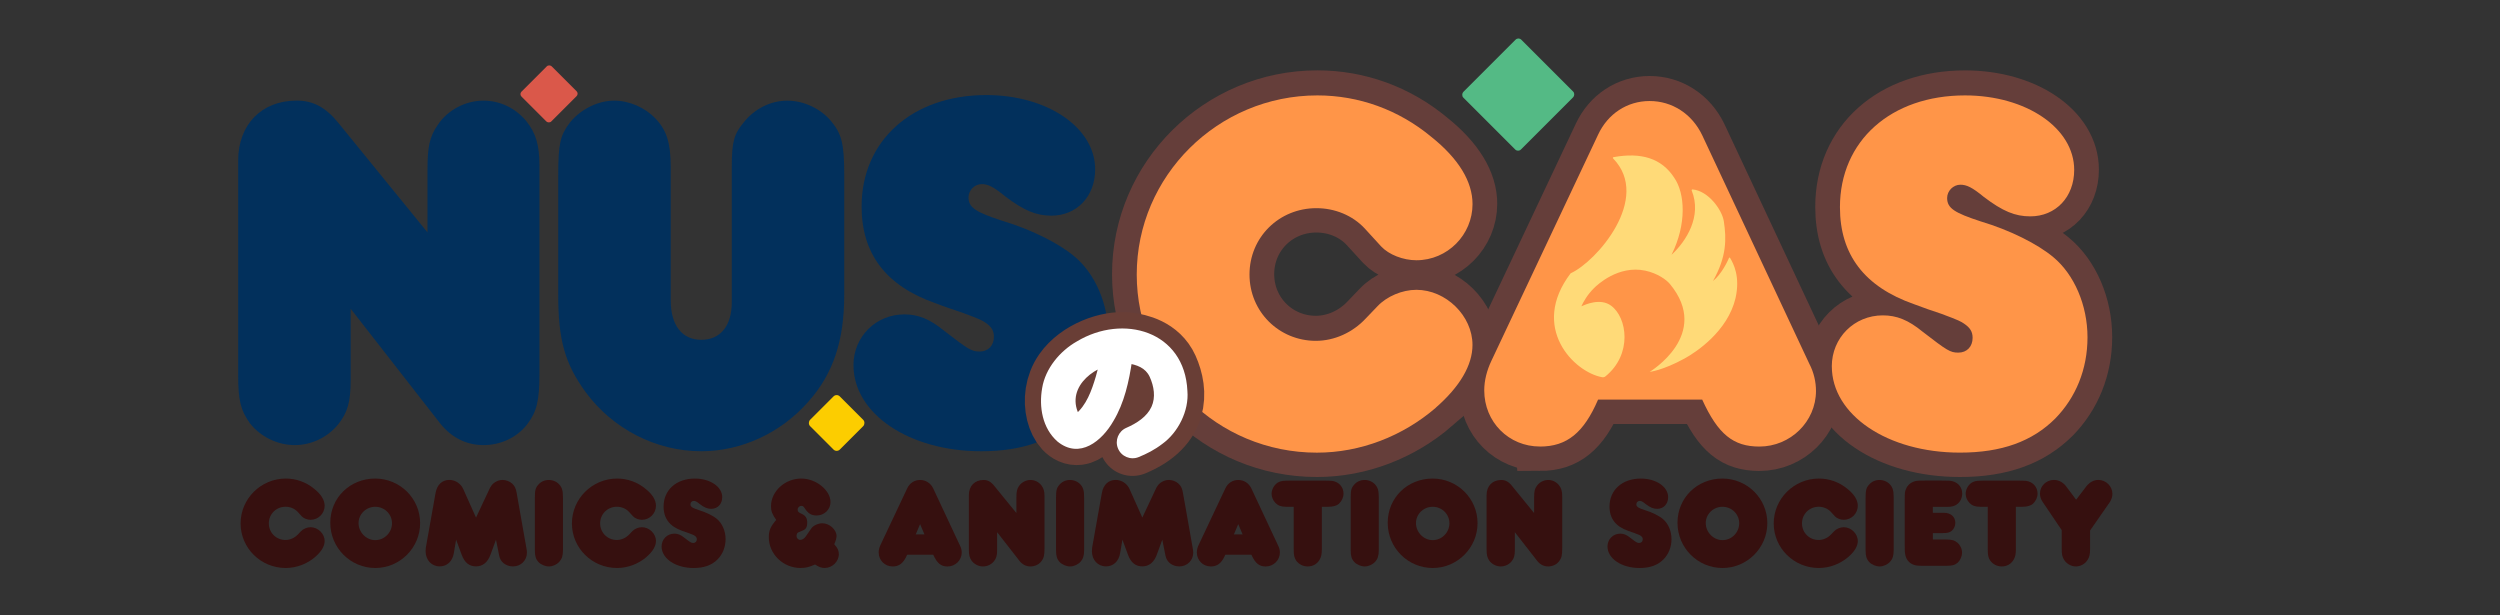 <?xml version="1.0" encoding="UTF-8"?>
<svg id="outline" xmlns="http://www.w3.org/2000/svg" viewBox="0 0 708.54 174.34">
  <rect x="0" y="0" width="708.54" height="174.34" fill="#333333" stroke="none"/>
  <defs>
    <style>
      .cls-1, .cls-2 {
        fill: #ff9548;
      }

      .cls-3 {
        fill: #fff;
      }

      .cls-4 {
        fill: none;
        stroke: #693e36;
        stroke-linecap: round;
        stroke-width: 19px;
      }

      .cls-4, .cls-2 {
        stroke-miterlimit: 10;
      }

      .cls-5 {
        fill: #02305c;
      }

      .cls-6 {
        fill: #36100f;
      }

      .cls-7 {
        fill: #da584a;
      }

      .cls-2 {
        stroke: #653e3a;
        stroke-width: 14px;
      }

      .cls-8 {
        fill: #ffda78;
      }

      .cls-9 {
        fill: #54ba85;
      }

      .cls-10 {
        fill: #fccd00;
      }
    </style>
  </defs>
  <g>
    <path class="cls-5" d="m121.16,47.99c0-6.35.58-9.23,2.88-12.55,2.74-4.18,7.79-6.92,12.98-6.92,4.76,0,9.09,2.16,12.12,5.77,2.74,3.46,3.75,6.78,3.75,12.69v58.84c0,7.64-.72,10.82-3.46,14.42-2.88,3.75-7.5,5.91-12.4,5.91s-9.23-2.16-12.55-6.49l-25.1-32.16v20.19c0,6.35-.87,9.23-3.61,12.69-3.03,3.61-7.5,5.77-12.26,5.77s-9.66-2.31-12.69-6.2c-2.6-3.61-3.32-6.49-3.32-13.56v-60.86c0-10.24,6.63-17.02,16.59-17.02,4.62,0,8.22,1.88,11.83,6.35l25.24,31.01v-17.88Z"/>
    <path class="cls-5" d="m190.1,85.2c0,6.92,3.17,11.11,8.65,11.11s8.65-4.04,8.65-10.67v-38.36c0-7.07.58-9.23,3.46-12.69,3.03-3.75,7.5-6.06,12.26-6.06s9.52,2.31,12.4,5.77c3.03,3.61,3.75,6.49,3.75,15.14v34.18c0,12.98-3.17,22.35-10.1,30.14-7.79,8.94-19.04,14.13-30.43,14.13-12.84,0-25.1-6.35-32.74-16.73-5.91-8.08-7.79-14.86-7.79-27.55v-33.89c0-9.09.58-11.39,3.32-15,3.03-3.75,7.93-6.2,12.55-6.2,4.33,0,8.8,2.02,11.68,5.05,3.17,3.32,4.33,6.92,4.33,13.7v37.93Z"/>
    <path class="cls-5" d="m241.88,103.52c0-8.08,6.35-14.42,14.42-14.42,3.89,0,7.21,1.3,11.25,4.62,6.92,5.34,7.79,5.91,10.1,5.91,2.45,0,4.04-1.73,4.04-4.18,0-1.73-.72-2.88-2.45-4.04-.87-.58-1.3-.87-6.35-2.74-2.6-.87-5.19-1.73-7.79-2.74-13.99-4.9-20.91-13.99-20.91-27.4,0-18.75,14.42-31.59,35.34-31.59,17.31,0,30.86,9.23,30.86,21.06,0,7.64-5.19,13.12-12.4,13.12-4.33,0-7.79-1.44-13.12-5.48-3.32-2.74-4.9-3.46-6.63-3.46-2.02,0-3.75,1.73-3.75,3.75,0,2.88,2.02,4.18,9.52,6.63,8.22,2.45,16.01,6.35,20.48,10.1,5.91,4.9,9.66,13.56,9.66,22.64s-3.32,17.02-9.09,22.93c-6.49,6.49-15.14,9.66-26.97,9.66-20.48,0-36.2-10.67-36.2-24.37Z"/>
  </g>
  <g>
    <path class="cls-6" d="m89.41,157.79c-2.35,2.03-5.36,3.19-8.44,3.19-7.06,0-12.78-5.65-12.78-12.64s5.76-12.71,12.82-12.71c2.93,0,5.76,1.01,8.07,2.93,1.96,1.56,2.93,3.19,2.93,4.78,0,2.17-1.77,3.98-3.98,3.98-.94,0-1.96-.4-2.5-.98l-1.16-1.27c-.87-.94-2.14-1.45-3.44-1.45-2.64,0-4.74,2.06-4.74,4.71s2.1,4.71,4.71,4.71c1.3,0,2.61-.58,3.55-1.59l.83-.87c.65-.69,1.74-1.16,2.75-1.16,2.1,0,3.98,1.85,3.98,3.91,0,1.45-.91,2.97-2.61,4.45Z"/>
    <path class="cls-6" d="m106.32,135.63c7.06,0,12.75,5.65,12.75,12.64s-5.72,12.71-12.71,12.71-12.75-5.68-12.75-12.82,5.65-12.53,12.71-12.53Zm.04,17.45c2.61,0,4.74-2.17,4.74-4.78s-2.14-4.67-4.74-4.67-4.74,2.06-4.74,4.63,2.14,4.82,4.74,4.82Z"/>
    <path class="cls-6" d="m138.95,138.16c.62-1.27,2.03-2.14,3.51-2.14.98,0,2.06.43,2.75,1.09.69.65,1.01,1.34,1.23,2.64l2.75,15.57c.11.51.15.98.15,1.34,0,2.17-1.74,3.87-3.91,3.87-2.03,0-3.62-1.23-3.95-3.04l-.91-4.53-1.56,4.27c-.8,2.17-2.21,3.29-4.09,3.29s-3.22-1.01-4.06-3.26l-1.59-4.31-.65,3.84c-.4,2.32-1.92,3.73-3.98,3.73-2.35,0-4.02-1.81-4.02-4.34,0-.33.04-.65.07-.98l2.75-15.46c.4-2.32,1.85-3.73,3.91-3.73,1.7,0,3.29,1.05,3.98,2.68l3.58,8,4.02-8.55Z"/>
    <path class="cls-6" d="m159.55,155.94c0,1.52-.29,2.46-1.01,3.26-.76.83-1.92,1.34-2.97,1.34s-2.28-.51-2.97-1.27c-.76-.83-1.01-1.67-1.01-3.33v-14.95c0-2.03.18-2.75,1.01-3.66.72-.83,1.77-1.3,2.93-1.3s2.25.47,2.97,1.27c.8.91,1.05,1.74,1.05,3.69v14.95Z"/>
    <path class="cls-6" d="m183.31,157.79c-2.35,2.03-5.36,3.19-8.44,3.19-7.06,0-12.78-5.65-12.78-12.64s5.76-12.71,12.82-12.71c2.93,0,5.76,1.01,8.07,2.93,1.96,1.56,2.93,3.19,2.93,4.78,0,2.17-1.77,3.98-3.98,3.98-.94,0-1.96-.4-2.5-.98l-1.16-1.27c-.87-.94-2.14-1.45-3.44-1.45-2.64,0-4.74,2.06-4.74,4.71s2.1,4.71,4.71,4.71c1.3,0,2.61-.58,3.55-1.59l.83-.87c.65-.69,1.74-1.16,2.75-1.16,2.1,0,3.98,1.85,3.98,3.91,0,1.45-.91,2.97-2.61,4.45Z"/>
    <path class="cls-6" d="m187.51,154.86c0-2.03,1.59-3.62,3.62-3.62.98,0,1.81.33,2.82,1.16,1.74,1.34,1.96,1.48,2.53,1.48.62,0,1.01-.43,1.01-1.05,0-.43-.18-.72-.62-1.01-.22-.15-.33-.22-1.59-.69-.65-.22-1.3-.43-1.96-.69-3.51-1.23-5.25-3.51-5.25-6.88,0-4.71,3.62-7.93,8.87-7.93,4.35,0,7.75,2.32,7.75,5.29,0,1.92-1.3,3.29-3.11,3.29-1.09,0-1.96-.36-3.29-1.38-.83-.69-1.23-.87-1.67-.87-.51,0-.94.43-.94.94,0,.72.51,1.05,2.39,1.67,2.06.62,4.02,1.59,5.14,2.53,1.48,1.23,2.43,3.4,2.43,5.69s-.83,4.27-2.28,5.76c-1.63,1.63-3.8,2.43-6.77,2.43-5.14,0-9.09-2.68-9.09-6.12Z"/>
    <path class="cls-6" d="m226.91,160.98c-4.96,0-9.02-3.95-9.02-8.73,0-1.88.47-3,2.1-4.89-1.12-1.59-1.48-2.5-1.48-3.87,0-4.24,3.95-7.86,8.58-7.86,4.2,0,8.29,3.29,8.29,6.7,0,2.06-1.77,3.77-3.91,3.77-1.52,0-2.43-.54-3.44-2.1-.29-.47-.51-.62-.91-.62-.58,0-1.05.47-1.05,1.05s.22.8,1.12,1.19c1.16.54,1.59,1.23,1.59,2.61,0,1.09-.36,1.74-1.19,2.1l-1.3.54c-.33.11-.54.54-.54,1.05,0,.58.47,1.09,1.05,1.09s1.12-.36,1.59-1.01l1.56-2.25c.54-.8,1.96-1.45,3.08-1.45,2.06,0,4.06,1.81,4.06,3.62,0,.54-.22,1.38-.65,2.32.98,1.09,1.3,1.81,1.3,2.82,0,2.1-1.85,3.91-4.02,3.91-.87,0-1.52-.22-2.72-.98-1.74.76-2.68.98-4.09.98Z"/>
    <path class="cls-6" d="m252.98,160.54c-2.21,0-3.95-1.74-3.95-3.98,0-.69.18-1.41.51-2.1l7.57-16.04c.69-1.49,2.06-2.39,3.66-2.39s3.01.9,3.73,2.43l7.6,16.22c.33.62.47,1.3.47,1.92,0,2.17-1.81,3.95-4.02,3.95-1.85,0-2.93-.87-4.06-3.33h-7.39c-1.01,2.35-2.21,3.33-4.13,3.33Zm9.02-9.09l-1.23-2.9-1.23,2.9h2.46Z"/>
    <path class="cls-6" d="m288.07,140.92c0-1.59.15-2.32.72-3.15.69-1.05,1.96-1.74,3.26-1.74,1.2,0,2.28.54,3.04,1.45.69.87.94,1.7.94,3.19v14.77c0,1.92-.18,2.72-.87,3.62-.72.94-1.88,1.48-3.11,1.48s-2.32-.54-3.15-1.63l-6.3-8.08v5.07c0,1.59-.22,2.32-.91,3.19-.76.91-1.88,1.45-3.08,1.45s-2.43-.58-3.19-1.56c-.65-.91-.83-1.63-.83-3.4v-15.28c0-2.57,1.67-4.27,4.16-4.27,1.16,0,2.06.47,2.97,1.59l6.34,7.79v-4.49Z"/>
    <path class="cls-6" d="m307.26,155.94c0,1.52-.29,2.46-1.01,3.26-.76.83-1.92,1.34-2.97,1.34s-2.28-.51-2.97-1.27c-.76-.83-1.01-1.67-1.01-3.33v-14.95c0-2.03.18-2.75,1.01-3.66.72-.83,1.77-1.3,2.93-1.3s2.25.47,2.97,1.27c.8.91,1.05,1.74,1.05,3.69v14.95Z"/>
    <path class="cls-6" d="m327.79,138.16c.62-1.27,2.03-2.14,3.51-2.14.98,0,2.06.43,2.75,1.09.69.65,1.01,1.34,1.23,2.64l2.75,15.57c.11.51.15.98.15,1.34,0,2.17-1.74,3.87-3.91,3.87-2.03,0-3.62-1.23-3.95-3.04l-.91-4.53-1.56,4.27c-.8,2.17-2.21,3.29-4.09,3.29s-3.22-1.01-4.06-3.26l-1.59-4.31-.65,3.84c-.4,2.32-1.92,3.73-3.98,3.73-2.35,0-4.02-1.81-4.02-4.34,0-.33.04-.65.07-.98l2.75-15.46c.4-2.32,1.85-3.73,3.91-3.73,1.7,0,3.29,1.05,3.98,2.68l3.58,8,4.02-8.55Z"/>
    <path class="cls-6" d="m343.15,160.54c-2.21,0-3.95-1.74-3.95-3.98,0-.69.18-1.41.51-2.1l7.57-16.04c.69-1.49,2.06-2.39,3.66-2.39s3.01.9,3.73,2.43l7.6,16.22c.33.62.47,1.3.47,1.92,0,2.17-1.81,3.95-4.02,3.95-1.85,0-2.93-.87-4.06-3.33h-7.39c-1.01,2.35-2.21,3.33-4.13,3.33Zm9.02-9.09l-1.23-2.9-1.23,2.9h2.46Z"/>
    <path class="cls-6" d="m364.51,143.63c-1.38,0-2.28-.33-3-1.05-.72-.76-1.12-1.67-1.12-2.64,0-1.38.91-2.82,2.06-3.33.83-.36,1.16-.4,4.31-.4h8.04q2.25,0,2.72.07c1.92.25,3.26,1.74,3.26,3.62,0,1.05-.51,2.14-1.3,2.86-.62.58-1.63.87-3.08.87h-1.77v12.02c0,1.45-.18,2.25-.69,3.08-.72,1.16-1.92,1.81-3.29,1.81s-2.54-.62-3.3-1.67c-.54-.83-.69-1.52-.69-3.15v-12.09h-2.14Z"/>
    <path class="cls-6" d="m390.77,155.94c0,1.52-.29,2.46-1.01,3.26-.76.83-1.92,1.34-2.97,1.34s-2.28-.51-2.97-1.27c-.76-.83-1.01-1.67-1.01-3.33v-14.95c0-2.03.18-2.75,1.01-3.66.72-.83,1.77-1.3,2.93-1.3s2.24.47,2.97,1.27c.8.91,1.05,1.74,1.05,3.69v14.95Z"/>
    <path class="cls-6" d="m406.01,135.63c7.06,0,12.75,5.65,12.75,12.64s-5.72,12.71-12.71,12.71-12.75-5.68-12.75-12.82,5.65-12.53,12.71-12.53Zm.04,17.45c2.61,0,4.74-2.17,4.74-4.78s-2.14-4.67-4.74-4.67-4.74,2.06-4.74,4.63,2.14,4.82,4.74,4.82Z"/>
    <path class="cls-6" d="m434.8,140.92c0-1.59.14-2.32.72-3.15.69-1.05,1.96-1.74,3.26-1.74,1.19,0,2.28.54,3.04,1.45.69.87.94,1.7.94,3.19v14.77c0,1.92-.18,2.72-.87,3.62-.72.94-1.88,1.48-3.11,1.48s-2.32-.54-3.15-1.63l-6.3-8.08v5.07c0,1.59-.22,2.32-.91,3.19-.76.91-1.88,1.45-3.08,1.45s-2.43-.58-3.19-1.56c-.65-.91-.83-1.63-.83-3.4v-15.28c0-2.57,1.67-4.27,4.16-4.27,1.16,0,2.06.47,2.97,1.59l6.34,7.79v-4.49Z"/>
    <path class="cls-6" d="m455.59,154.86c0-2.03,1.59-3.62,3.62-3.62.98,0,1.81.33,2.82,1.16,1.74,1.34,1.96,1.48,2.54,1.48.62,0,1.01-.43,1.01-1.05,0-.43-.18-.72-.62-1.01-.22-.15-.33-.22-1.59-.69-.65-.22-1.3-.43-1.96-.69-3.51-1.23-5.25-3.51-5.25-6.88,0-4.71,3.62-7.93,8.87-7.93,4.34,0,7.75,2.32,7.75,5.29,0,1.92-1.3,3.29-3.11,3.29-1.09,0-1.96-.36-3.29-1.38-.83-.69-1.23-.87-1.67-.87-.51,0-.94.43-.94.94,0,.72.51,1.05,2.39,1.67,2.06.62,4.02,1.59,5.14,2.53,1.49,1.23,2.43,3.4,2.43,5.69s-.83,4.27-2.28,5.76c-1.63,1.63-3.8,2.43-6.77,2.43-5.14,0-9.09-2.68-9.09-6.12Z"/>
    <path class="cls-6" d="m488.14,135.63c7.06,0,12.75,5.65,12.75,12.64s-5.72,12.71-12.71,12.71-12.75-5.68-12.75-12.82,5.65-12.53,12.71-12.53Zm.04,17.45c2.61,0,4.74-2.17,4.74-4.78s-2.14-4.67-4.74-4.67-4.74,2.06-4.74,4.63,2.14,4.82,4.74,4.82Z"/>
    <path class="cls-6" d="m523.92,157.79c-2.35,2.03-5.36,3.19-8.44,3.19-7.06,0-12.78-5.65-12.78-12.64s5.76-12.71,12.82-12.71c2.93,0,5.76,1.01,8.08,2.93,1.96,1.56,2.93,3.19,2.93,4.78,0,2.17-1.77,3.98-3.98,3.98-.94,0-1.96-.4-2.5-.98l-1.16-1.27c-.87-.94-2.14-1.45-3.44-1.45-2.64,0-4.74,2.06-4.74,4.71s2.1,4.71,4.71,4.71c1.3,0,2.61-.58,3.55-1.59l.83-.87c.65-.69,1.74-1.16,2.75-1.16,2.1,0,3.98,1.85,3.98,3.91,0,1.45-.91,2.97-2.61,4.45Z"/>
    <path class="cls-6" d="m536.7,155.94c0,1.52-.29,2.46-1.01,3.26-.76.83-1.92,1.34-2.97,1.34s-2.28-.51-2.97-1.27c-.76-.83-1.01-1.67-1.01-3.33v-14.95c0-2.03.18-2.75,1.01-3.66.72-.83,1.77-1.3,2.93-1.3s2.24.47,2.97,1.27c.8.91,1.05,1.74,1.05,3.69v14.95Z"/>
    <path class="cls-6" d="m551.44,152.9c1.74,0,2.5.22,3.33.91.83.72,1.3,1.74,1.3,2.82s-.51,2.21-1.3,2.9c-.8.65-1.48.83-3.29.83h-6.19c-1.85,0-2.35-.07-3.04-.33-1.23-.51-2.03-1.48-2.28-2.9-.11-.51-.14-.72-.14-2.39v-13.11c0-2.03.04-2.28.36-3.04.33-.91,1.09-1.63,1.92-1.99.91-.36,1.09-.4,3.44-.4h4.78c2.28,0,2.5.04,3.04.18,1.67.43,2.75,1.81,2.75,3.48,0,1.16-.47,2.25-1.3,2.93-.72.62-1.56.87-3.04.87h-3.98v1.67h3.15c1.96,0,3.22,1.16,3.22,2.86,0,.91-.4,1.74-1.05,2.28-.62.47-1.2.62-2.46.62h-2.86v1.81h3.66Z"/>
    <path class="cls-6" d="m561.22,143.63c-1.38,0-2.28-.33-3-1.05-.72-.76-1.12-1.67-1.12-2.64,0-1.38.91-2.82,2.06-3.33.83-.36,1.16-.4,4.31-.4h8.04q2.24,0,2.71.07c1.92.25,3.26,1.74,3.26,3.62,0,1.05-.51,2.14-1.3,2.86-.62.58-1.63.87-3.08.87h-1.77v12.02c0,1.45-.18,2.25-.69,3.08-.72,1.16-1.92,1.81-3.29,1.81s-2.54-.62-3.3-1.67c-.54-.83-.69-1.52-.69-3.15v-12.09h-2.14Z"/>
    <path class="cls-6" d="m592.36,155.62c0,1.48-.18,2.25-.69,3.04-.69,1.16-2.03,1.88-3.33,1.88s-2.61-.72-3.33-1.85c-.51-.83-.69-1.52-.69-3.08v-5.36l-5.36-7.93c-.54-.76-.8-1.59-.8-2.43,0-2.14,1.77-3.87,3.95-3.87,1.38,0,2.64.69,3.51,1.88l2.79,3.73,2.93-3.84c.91-1.12,2.1-1.77,3.37-1.77,2.17,0,3.98,1.81,3.98,3.95,0,.8-.25,1.59-.72,2.32l-5.61,8.07v5.25Z"/>
  </g>
  <g>
    <g>
      <path class="cls-2" d="m406.93,115.46c-9.4,8.1-21.41,12.73-33.7,12.73-28.2,0-51.06-22.56-51.06-50.48s23-50.77,51.2-50.77c11.72,0,23,4.05,32.25,11.72,7.81,6.22,11.72,12.73,11.72,19.09,0,8.68-7.09,15.91-15.91,15.91-3.76,0-7.81-1.59-9.98-3.91l-4.63-5.06c-3.47-3.76-8.53-5.79-13.74-5.79-10.56,0-18.95,8.24-18.95,18.8s8.39,18.8,18.8,18.8c5.21,0,10.41-2.31,14.17-6.36l3.33-3.47c2.6-2.75,6.94-4.63,10.99-4.63,8.39,0,15.91,7.38,15.91,15.62,0,5.79-3.62,11.86-10.41,17.79Z"/>
      <path class="cls-2" d="m436.43,126.46c-8.82,0-15.77-6.94-15.77-15.91,0-2.75.72-5.64,2.03-8.39l30.23-64.07c2.75-5.93,8.25-9.55,14.61-9.55s12,3.62,14.9,9.69l30.37,64.8c1.3,2.46,1.88,5.21,1.88,7.67,0,8.68-7.23,15.77-16.05,15.77-7.38,0-11.72-3.47-16.2-13.31h-29.51c-4.05,9.4-8.82,13.31-16.49,13.31Zm36.01-36.3l-4.92-11.57-4.92,11.57h9.83Z"/>
      <path class="cls-2" d="m519.16,103.75c0-8.1,6.36-14.46,14.46-14.46,3.91,0,7.23,1.3,11.28,4.63,6.94,5.35,7.81,5.93,10.12,5.93,2.46,0,4.05-1.74,4.05-4.19,0-1.74-.72-2.89-2.46-4.05-.87-.58-1.3-.87-6.36-2.75-2.6-.87-5.21-1.74-7.81-2.75-14.03-4.92-20.97-14.03-20.97-27.48,0-18.8,14.46-31.68,35.44-31.68,17.36,0,30.95,9.26,30.95,21.12,0,7.67-5.21,13.16-12.44,13.16-4.34,0-7.81-1.45-13.16-5.5-3.33-2.75-4.92-3.47-6.65-3.47-2.02,0-3.76,1.74-3.76,3.76,0,2.89,2.03,4.19,9.55,6.65,8.24,2.46,16.05,6.36,20.54,10.12,5.93,4.92,9.69,13.6,9.69,22.71s-3.33,17.07-9.11,23c-6.51,6.51-15.19,9.69-27.05,9.69-20.54,0-36.3-10.7-36.3-24.44Z"/>
    </g>
    <g>
      <path class="cls-1" d="m406.93,115.56c-9.4,8.1-21.41,12.73-33.7,12.73-28.2,0-51.06-22.56-51.06-50.48s23-50.77,51.2-50.77c11.72,0,23,4.05,32.25,11.72,7.81,6.22,11.72,12.73,11.72,19.09,0,8.68-7.09,15.91-15.91,15.91-3.76,0-7.81-1.59-9.98-3.91l-4.63-5.06c-3.47-3.76-8.53-5.79-13.74-5.79-10.56,0-18.95,8.24-18.95,18.8s8.39,18.8,18.8,18.8c5.21,0,10.41-2.31,14.17-6.36l3.33-3.47c2.6-2.75,6.94-4.63,10.99-4.63,8.39,0,15.91,7.38,15.91,15.62,0,5.79-3.62,11.86-10.41,17.79Z"/>
      <path class="cls-1" d="m436.43,126.55c-8.82,0-15.77-6.94-15.77-15.91,0-2.75.72-5.64,2.03-8.39l30.23-64.07c2.75-5.93,8.25-9.55,14.61-9.55s12,3.62,14.9,9.69l30.37,64.8c1.3,2.46,1.88,5.21,1.88,7.67,0,8.68-7.23,15.77-16.05,15.77-7.38,0-11.72-3.47-16.2-13.31h-29.51c-4.05,9.4-8.82,13.31-16.49,13.31Zm36.01-36.3l-4.92-11.57-4.92,11.57h9.83Z"/>
      <path class="cls-1" d="m519.16,103.84c0-8.1,6.36-14.46,14.46-14.46,3.91,0,7.23,1.3,11.28,4.63,6.94,5.35,7.81,5.93,10.12,5.93,2.46,0,4.05-1.74,4.05-4.19,0-1.74-.72-2.89-2.46-4.05-.87-.58-1.3-.87-6.36-2.75-2.6-.87-5.21-1.74-7.81-2.75-14.03-4.92-20.97-14.03-20.97-27.48,0-18.8,14.46-31.68,35.44-31.68,17.36,0,30.95,9.26,30.95,21.12,0,7.67-5.21,13.16-12.44,13.16-4.34,0-7.81-1.45-13.16-5.5-3.33-2.75-4.92-3.47-6.65-3.47-2.02,0-3.76,1.74-3.76,3.76,0,2.89,2.03,4.19,9.55,6.65,8.24,2.46,16.05,6.36,20.54,10.12,5.93,4.92,9.69,13.6,9.69,22.71s-3.33,17.07-9.11,23c-6.51,6.51-15.19,9.69-27.05,9.69-20.54,0-36.3-10.7-36.3-24.44Z"/>
    </g>
  </g>
  <polygon class="cls-1" points="459.82 70.13 460.36 96.72 478.78 93.67 472.66 75.5 459.82 70.13"/>
  <rect class="cls-9" x="418.75" y="15.2" width="23.08" height="23.22" rx="1.13" ry="1.13" transform="translate(144.99 -296.41) rotate(45)"/>
  <rect class="cls-10" x="231.16" y="113.92" width="11.91" height="11.91" rx="1.25" ry="1.25" transform="translate(154.22 -132.55) rotate(45)"/>
  <rect class="cls-7" x="149.55" y="20.65" width="12.11" height="11.94" rx=".97" ry=".97" transform="translate(26.75 117.82) rotate(-45)"/>
  <path class="cls-4" d="m316.39,101.6c-.29,2.47-1.75,8.68-3.55,12.78-.64,1.45-4.06,7.52-7.28,7.91-4.76.57-8.09-9.51-3.22-16.47,3.85-5.48,11.88-8.45,17.32-7.78,2.8.34,8.18,1.5,10.51,6.65,2.85,6.31,3.2,15.59-9.19,20.69"/>
  <path class="cls-3" d="m320.86,102.13c-.87,5.95-2.19,12.01-5.31,17.21-3.2,5.6-9.54,10.92-15.84,5.8-4.31-3.79-5.28-9.86-4.35-15.14.9-5.59,5.08-10.54,9.83-13.23,13.09-7.89,30.57-3.01,31.34,14.03.48,5.63-2.63,11.79-7.13,15.02-2.14,1.65-4.43,2.81-6.7,3.73-2.3.93-4.93-.18-5.86-2.49-.91-2.26.14-4.83,2.36-5.8,2.97-1.29,5.89-3.17,7.16-5.99,1.2-2.65.72-5.75-.52-8.48-1.2-2.56-3.62-3.42-6.5-3.86-6.66-.79-16.5,5.11-14.16,13.02.16.62.42,1.15.63,1.46.2.32.35.27-.14.09-.26-.07-.52-.11-.85-.02-.29.08-.28.12-.17.05,3.26-2.59,4.76-6.9,5.94-10.87.53-1.82,1.08-3.97,1.37-5.75,1.09-5.71,9.38-4.57,8.91,1.21h0Z"/>
  <path class="cls-8" d="m467.56,105.38s17.58-10.55,5.73-24.88c-.94-1.14-3.46-3.05-7.03-3.8-7.66-1.61-13.65,4.12-14.47,4.93-1.9,1.88-3,3.85-3.61,5.18,1.01-.44,5.32-2.45,8.41-.19,4.63,3.38,6.1,13.82-1.58,20.05-.25.21-.59.3-.91.24-8-1.4-20.61-14.08-8.96-29.45,7.34-3.3,23.01-21.29,12.04-32.56-.12-.12-.06-.33.11-.36,7.82-1.42,13.59.28,17.2,5.81,3.1,4.47,3.58,13.18-.75,21.86,4.18-3.86,8.66-10.91,5.72-18.2-.07-.16.06-.35.23-.33,4.44.39,8.37,5.75,8.87,9.04.76,4.97.84,9.96-3.08,16.93,2.51-2.02,4.2-5.73,4.55-6.55.05-.11.21-.15.28-.04.98,1.65,2.95,5.28,1.56,11.46-2.22,9.36-11.12,15.28-14.5,17.12-6.15,3.36-9.82,3.75-9.82,3.75Z"/>
</svg>